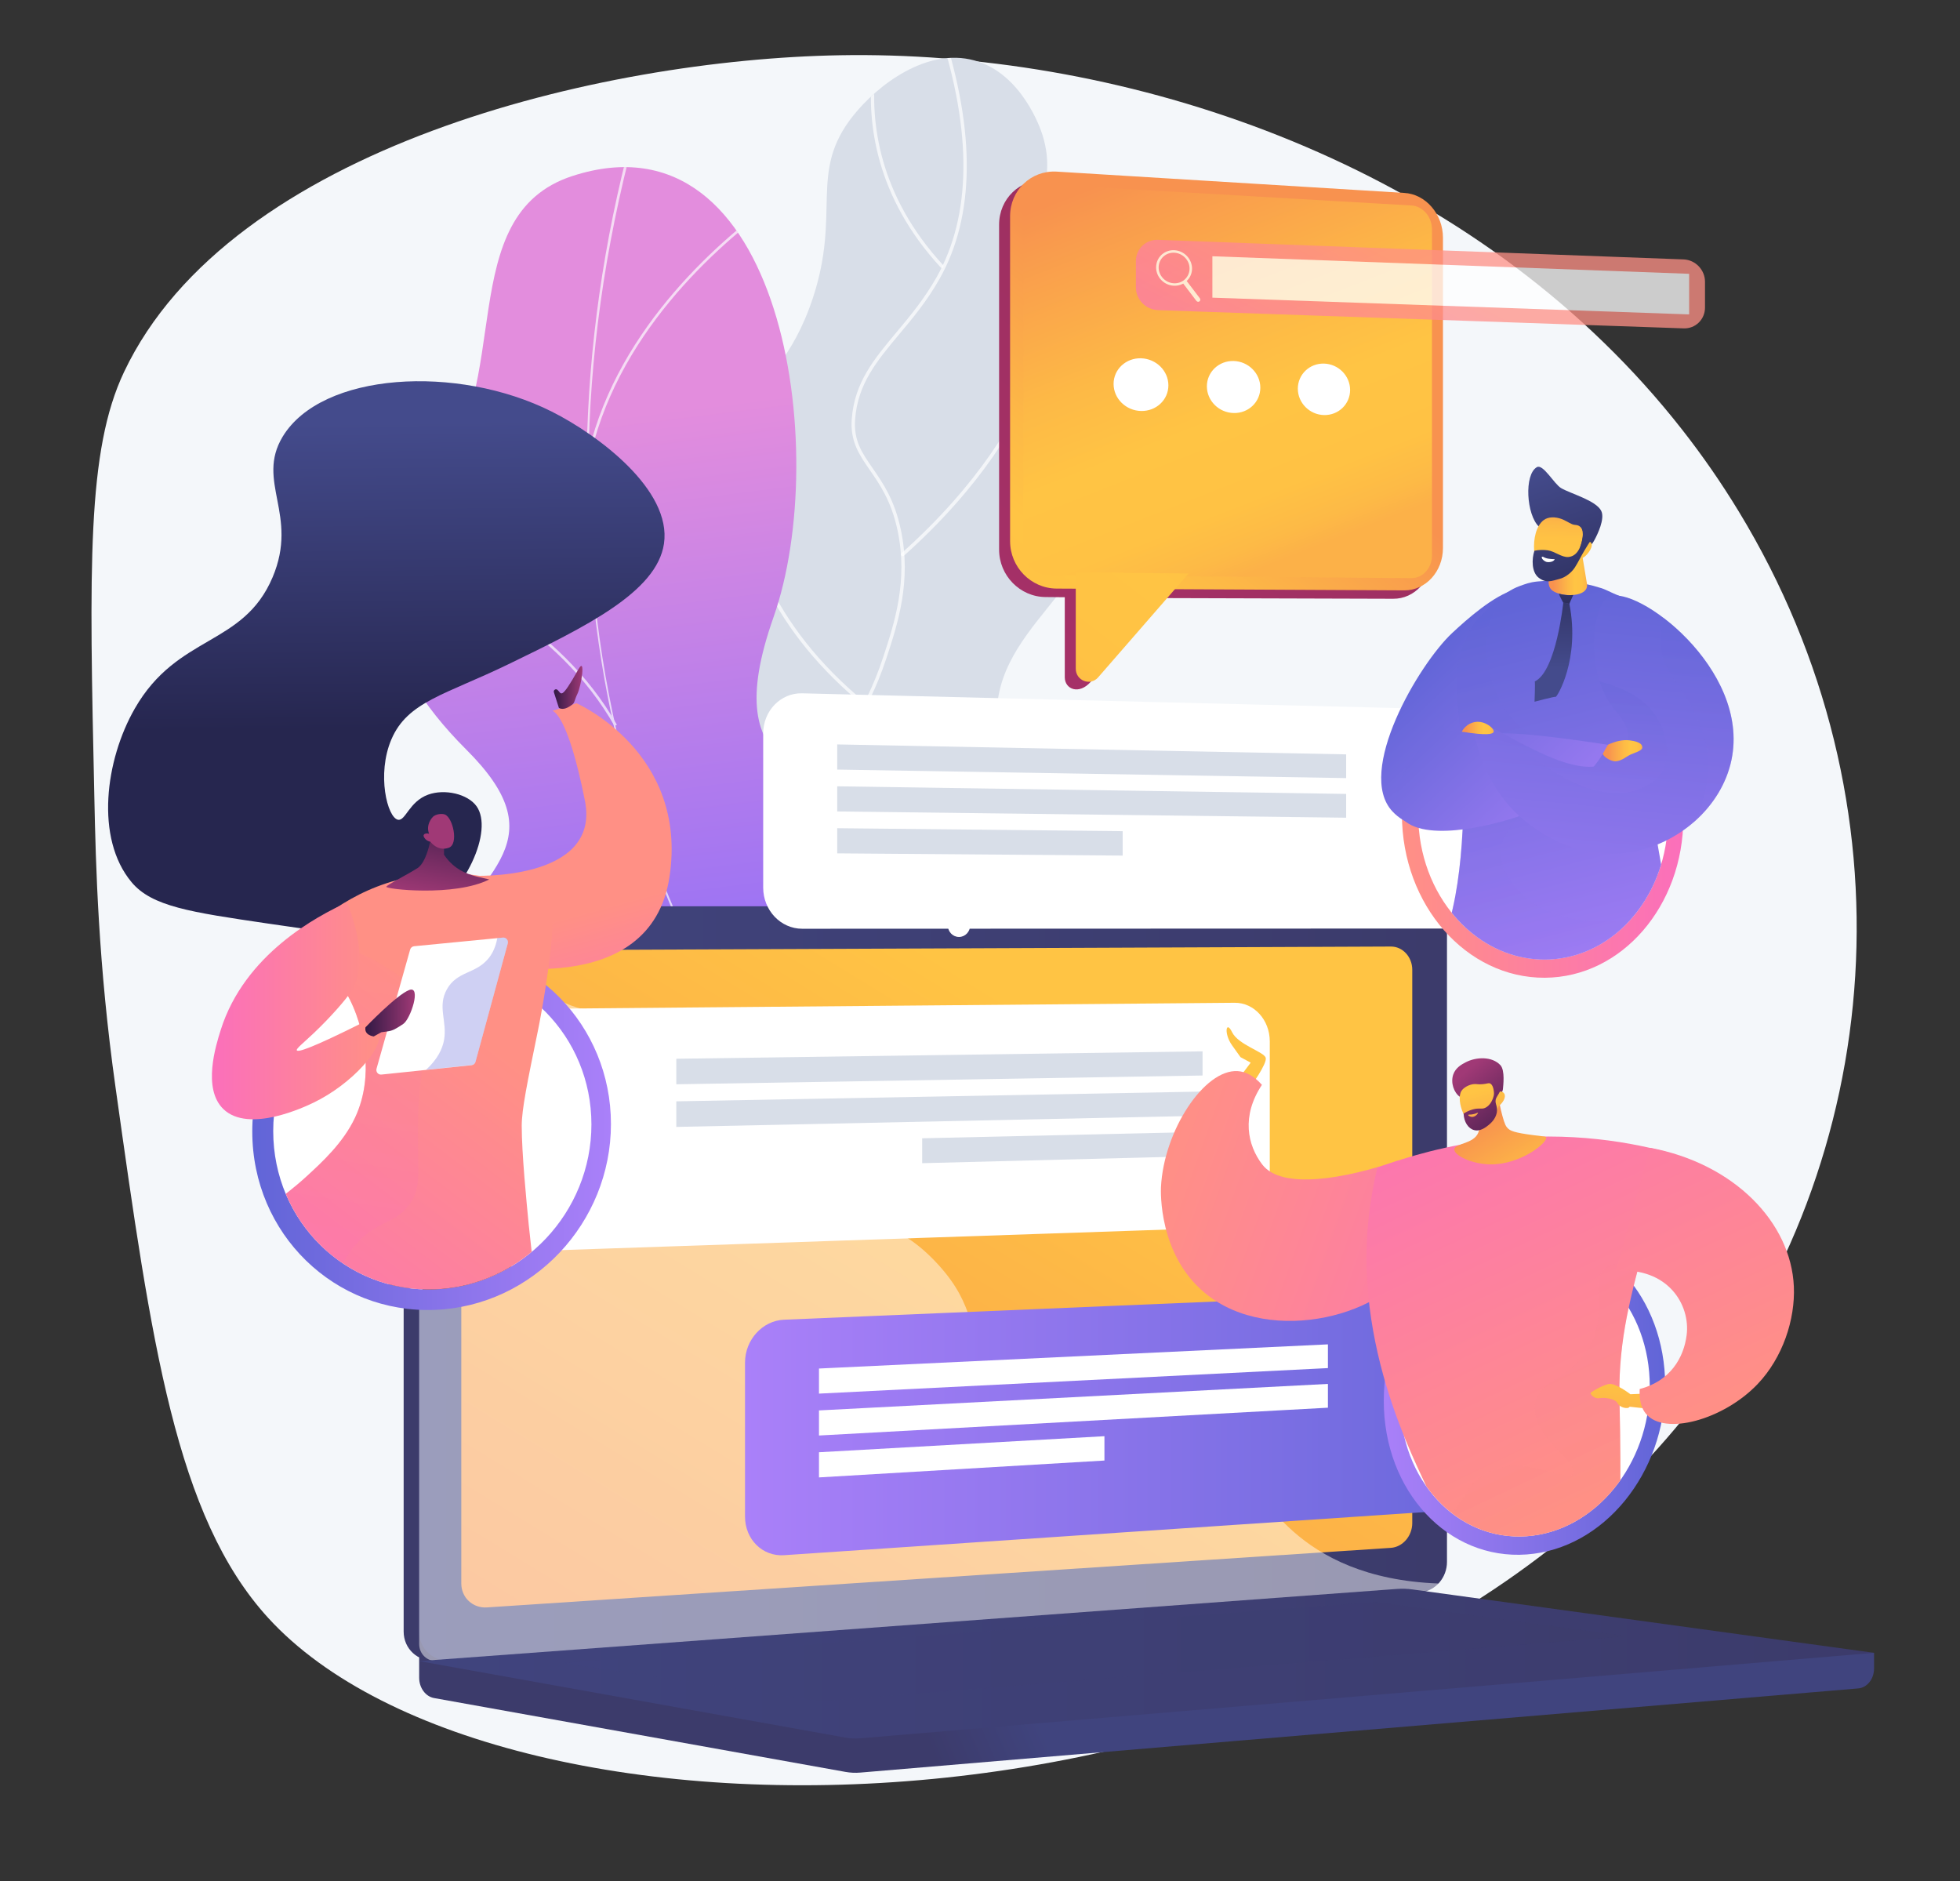 <?xml version="1.0" encoding="utf-8"?>
<!-- Generator: Adobe Illustrator 24.0.1, SVG Export Plug-In . SVG Version: 6.00 Build 0)  -->
<svg version="1.1" xmlns="http://www.w3.org/2000/svg" xmlns:xlink="http://www.w3.org/1999/xlink" x="0px" y="0px"
	 viewBox="0 0 3172.2 3044.4" style="enable-background:new 0 0 3172.2 3044.4;" xml:space="preserve">
<rect x="0" y="0" width="3172.2" height="3044.4" fill="#333333" stroke="none"/>
<style type="text/css">
	.st0{fill:#F4F7FA;}
	.st1{clip-path:url(#SVGID_2_);}
	.st2{opacity:0.7;}
	.st3{fill:#FFFFFF;}
	.st4{opacity:0.7;clip-path:url(#SVGID_5_);}
	.st5{fill:#FCFDFE;}
	.st6{fill:url(#SVGID_6_);}
	.st7{fill:url(#SVGID_7_);}
	.st8{fill:url(#SVGID_8_);}
	.st9{fill:url(#SVGID_9_);}
	.st10{opacity:0.48;fill:#FFFFFF;}
	.st11{fill:url(#SVGID_10_);}
	.st12{opacity:0.3;fill:url(#SVGID_11_);}
	.st13{fill:#D8DEE8;}
	.st14{fill:url(#SVGID_12_);}
	.st15{fill:url(#SVGID_13_);}
	.st16{fill:url(#SVGID_14_);}
	.st17{fill:url(#SVGID_15_);}
	.st18{clip-path:url(#SVGID_17_);}
	.st19{fill:url(#SVGID_18_);}
	.st20{fill:url(#SVGID_19_);}
	.st21{fill:url(#SVGID_20_);}
	.st22{fill:url(#SVGID_21_);}
	.st23{fill:url(#SVGID_22_);}
	.st24{fill:url(#SVGID_23_);}
	.st25{fill:url(#SVGID_24_);}
	.st26{fill:url(#SVGID_25_);}
	.st27{opacity:0.3;fill:url(#SVGID_26_);}
	.st28{fill:url(#SVGID_27_);}
	.st29{opacity:0.3;}
	.st30{fill:url(#SVGID_28_);}
	.st31{fill:url(#SVGID_29_);}
	.st32{fill:url(#SVGID_30_);}
	.st33{fill:url(#SVGID_31_);}
	.st34{fill:url(#SVGID_32_);}
	.st35{opacity:0.3;fill:url(#SVGID_33_);}
	.st36{fill:url(#SVGID_34_);}
	.st37{clip-path:url(#SVGID_36_);}
	.st38{fill:url(#SVGID_37_);}
	.st39{fill:url(#SVGID_38_);}
	.st40{fill:url(#SVGID_39_);}
	.st41{fill:url(#SVGID_40_);}
	.st42{fill:url(#SVGID_41_);}
	.st43{fill:url(#SVGID_42_);}
	.st44{fill:url(#SVGID_43_);}
	.st45{fill:url(#SVGID_44_);}
	.st46{opacity:0.3;fill:url(#SVGID_45_);}
	.st47{fill:url(#SVGID_46_);}
	.st48{fill:url(#SVGID_47_);}
	.st49{clip-path:url(#SVGID_49_);}
	.st50{fill:url(#SVGID_50_);}
	.st51{fill:url(#SVGID_51_);}
	.st52{fill:url(#SVGID_52_);}
	.st53{fill:url(#SVGID_53_);}
	.st54{fill:url(#SVGID_54_);}
	.st55{fill:url(#SVGID_55_);}
	.st56{opacity:0.3;fill:url(#SVGID_56_);}
	.st57{fill:url(#SVGID_57_);}
	.st58{fill:url(#SVGID_58_);}
	.st59{opacity:0.3;fill:url(#SVGID_59_);}
	.st60{opacity:0.3;fill:url(#SVGID_60_);}
	.st61{fill:url(#SVGID_61_);}
	.st62{fill:url(#SVGID_62_);}
	.st63{fill:url(#SVGID_63_);}
	.st64{fill:url(#SVGID_64_);}
	.st65{fill:url(#SVGID_65_);}
	.st66{fill:url(#SVGID_66_);}
	.st67{fill:url(#SVGID_67_);}
	.st68{fill:url(#SVGID_68_);}
	.st69{opacity:0.75;}
	.st70{fill:url(#SVGID_69_);}
</style>
<g id="Background">
</g>
<g id="Illustration">
	<g>
		<path class="st0" d="M2738.7,2277.8C2161,3016.6,808.3,3028.4,433.9,2618.1C284.4,2454.3,245,2173,187,1759.8
			C159,1561,155,1400.6,152.7,1290.6c-8.2-374.2-12.2-561.3,48-688.5C373.2,237.8,972.5,96,1359.9,89.4c27-0.5,54.3-0.3,81.8,0.5
			c453.6,13.5,965.5,202.3,1281.1,605.8c32.6,41.6,63.1,85.6,91.2,131.8C3102.3,1301.4,3053.8,1874.7,2738.7,2277.8z"/>
		<g>
			<g>
				<defs>
					<path id="SVGID_1_" d="M1633.1,1691.2c79.1-55.9,93.2-202.2,73.9-300.4c-22.6-114.6-81.8-117.7-92.5-208.2
						c-19.8-168.5,177.3-227.1,170.8-398.7c-5.3-140.2-139.1-154.3-137.9-309.9c0.8-112.3,70.9-158.9,39.4-256.9
						c-2.7-8.4-33-98.3-109.8-119.3c-77.5-21.2-157,40.2-196.3,89.6c-72.7,91.4-18.9,155.6-65.3,295.5
						c-63.2,190.5-200.3,184.3-217.8,334.2c-14.5,123.8,75.7,156.6,56.9,293.5c-17.4,127.2-101.5,145.1-105,231.7
						C1041.4,1541.9,1471.8,1805.1,1633.1,1691.2z"/>
				</defs>
				<use xlink:href="#SVGID_1_"  style="overflow:visible;fill:#D8DEE8;"/>
				<clipPath id="SVGID_2_">
					<use xlink:href="#SVGID_1_"  style="overflow:visible;"/>
				</clipPath>
				<g class="st1">
					<g class="st2">
						<path class="st3" d="M1519.1,1784.9c-0.5,0-0.9-0.1-1.4-0.4c-74.2-43.6-136.1-100.8-183.9-170.1
							c-45.3-65.7-92.2-133.6-88.4-218.6c2.9-64.6,33-99.2,71-142.9c36.3-41.7,81.5-93.6,113.1-189.6c18-54.8,40.5-123.1,23.2-204.8
							c-10-47.4-28.6-74.3-45-97.9c-17.1-24.8-32-46.2-29.1-83c4.5-58.9,36-96.4,72.4-140c22.1-26.4,44.9-53.7,64.9-89.1
							c56.3-99.6,57.8-233.8,4.4-398.7c-0.5-1.4,0.3-3,1.8-3.4c1.4-0.5,3,0.3,3.4,1.8c53.8,166.4,52.2,302-4.9,403.1
							c-20.3,35.9-43.2,63.4-65.5,89.9c-35.8,42.8-66.7,79.8-71.1,136.9c-2.7,34.8,10.9,54.5,28.2,79.4
							c16.7,24.1,35.6,51.4,45.8,99.9c17.6,83.1-5.1,152.2-23.3,207.6c-32,97.1-77.5,149.5-114.2,191.5
							c-37.4,42.9-66.9,76.8-69.7,139.6c-3.7,83.1,42.6,150.3,87.4,215.2c47.3,68.6,108.6,125.3,182.2,168.5c1.3,0.8,1.7,2.4,1,3.7
							C1520.9,1784.4,1520,1784.9,1519.1,1784.9z"/>
					</g>
					<g class="st2">
						<path class="st3" d="M1460.9,900c-0.7,0-1.5-0.3-2-0.9c-1-1.1-0.9-2.8,0.2-3.8c125.8-112.4,184.9-216.7,212.4-284.4
							c29.7-73.3,29.7-120.7,29.7-121.1c0-1.5,1.2-2.7,2.7-2.7c0,0,0,0,0,0c1.5,0,2.7,1.2,2.7,2.7c0,2,0.1,48.7-29.9,122.9
							c-27.6,68.3-87.2,173.5-213.9,286.8C1462.2,899.8,1461.6,900,1460.9,900z"/>
					</g>
					<g class="st2">
						<path class="st3" d="M1400.4,1143.1c-0.6,0-1.2-0.2-1.7-0.6c-70.2-57.4-123.6-122.5-158.7-193.4
							c-28.1-56.8-44.6-117.5-49-180.4c-7.5-107.1,23.1-184.5,23.4-185.3c0.6-1.4,2.1-2.1,3.5-1.5c1.4,0.6,2.1,2.1,1.5,3.5
							c-0.3,0.8-30.5,77.2-23,183.1c6.9,97.7,48.2,241.1,205.7,369.8c1.2,1,1.3,2.7,0.4,3.8
							C1402,1142.8,1401.2,1143.1,1400.4,1143.1z"/>
					</g>
					<g class="st2">
						<path class="st3" d="M1285.5,1544.7c-1.2,0-2.3-0.8-2.6-2c-0.4-1.4,0.4-3,1.8-3.4c185.5-54.4,282.2-153.3,330.7-226.7
							c52.5-79.4,61.2-146.6,61.3-147.3c0.2-1.5,1.6-2.5,3-2.4c1.5,0.2,2.5,1.5,2.4,3c-0.1,0.7-9,69.2-62.2,149.6
							c-49,74.1-146.7,174-333.7,228.9C1286,1544.6,1285.7,1544.7,1285.5,1544.7z"/>
					</g>
					<g class="st2">
						<path class="st3" d="M1524.5,433.7c-0.7,0-1.5-0.3-2-0.9c-106.1-115.1-119-235.1-111.2-315.6c8.5-87.1,42.6-148,42.9-148.6
							c0.7-1.3,2.4-1.8,3.7-1c1.3,0.7,1.8,2.4,1,3.7c-0.3,0.6-33.9,60.6-42.3,146.6c-7.7,79.3,5.1,197.6,109.8,311.1
							c1,1.1,0.9,2.8-0.2,3.8C1525.8,433.4,1525.1,433.7,1524.5,433.7z"/>
					</g>
				</g>
			</g>
		</g>
		<g>
			<g>
				<g>
					<defs>
						<path id="SVGID_3_" d="M1325.4,2193.2c20.1,2.8,66.3-8.7,77.1-16.6c71.9-53,213.1-143.5,232.8-235.9
							c3.4-15.8-62-49.3-67.8-66.3c-36.5-31.5-51.1-40.2-71.1-87.2c-59-138.8,206.3-295.6-12.9-437
							c-160.6-103.6-325.7-84-231.5-351.6c94.2-267.6,15.2-824.5-325.5-713.8C731,348.3,834.8,626.6,702.4,774.3
							c-125.7,140.3-93.8,293.2,52,438.5c145.8,145.3,32.8,194.8-60.1,335.5c-111.6,169,164.9,280.7,297,321.4
							C1097.7,1902.5,1346.3,2057.7,1325.4,2193.2z"/>
					</defs>
					<linearGradient id="SVGID_4_" gradientUnits="userSpaceOnUse" x1="1011.491" y1="667.673" x2="1127.412" y2="1590.579">
						<stop  offset="3.597120e-03" style="stop-color:#E38DDD"/>
						<stop  offset="1" style="stop-color:#9571F6"/>
					</linearGradient>
					<use xlink:href="#SVGID_3_"  style="overflow:visible;fill:url(#SVGID_4_);"/>
					<clipPath id="SVGID_5_">
						<use xlink:href="#SVGID_3_"  style="overflow:visible;"/>
					</clipPath>
					<g class="st4">
						<g>
							<path class="st5" d="M1514.3,2065.7l2.9-3.2c-498.3-439.6-681.8-1127.3-490.9-1839.4l-4.2-1.1
								c-90.5,337.5-96.7,682.7-18,998.2C1086.8,1551.9,1263.2,1844.3,1514.3,2065.7z"/>
							<path class="st5" d="M640,1613.2c181.6-8.6,460.4,66.7,621.6,168.1l2.3-3.7c-161.8-101.7-441.8-177.4-624.1-168.7L640,1613.2
								z"/>
							<path class="st5" d="M1417.5,1978.3l3.6-2.3c-53.2-83.5-62.1-190.6-26.5-318.5c26.1-93.7,75-196.2,145.5-304.6l-3.6-2.4
								c-70.7,108.7-119.8,211.6-146,305.8C1354.5,1785.5,1363.6,1893.8,1417.5,1978.3z"/>
							<path class="st5" d="M994.6,1175l3.8-2.1c-92.1-162.5-269-248-401.1-291.1l-1.3,4.1C727.4,928.7,903.2,1013.7,994.6,1175z"/>
							<path class="st5" d="M948.6,749.8l4.2,0.8c41.2-206.4,206.8-352.5,301.9-421.3l-2.5-3.5C1156.7,395,990.1,542,948.6,749.8z"
								/>
						</g>
					</g>
				</g>
			</g>
		</g>
		<g>
			<g>
				<linearGradient id="SVGID_6_" gradientUnits="userSpaceOnUse" x1="1672.94" y1="2765.293" x2="1507.533" y2="2834.764">
					<stop  offset="0" style="stop-color:#40447E"/>
					<stop  offset="0.996" style="stop-color:#3C3B6B"/>
				</linearGradient>
				<path class="st6" d="M3033,2674.8l-2354.6-20.5v60.7c0,16.5,10.3,30.5,24.2,33l665.8,119.5c7.9,1.4,15.9,1.8,23.9,1.1
					l1615.2-136.2c14.4-1.2,25.6-15.3,25.6-32.2V2674.8z"/>
				<g>
					<linearGradient id="SVGID_7_" gradientUnits="userSpaceOnUse" x1="1452.071" y1="2036.286" x2="1272.561" y2="2111.681">
						<stop  offset="0" style="stop-color:#40447E"/>
						<stop  offset="0.996" style="stop-color:#3C3B6B"/>
					</linearGradient>
					<path class="st7" d="M2275,2576.4l-1570.7,111c-28.1,2-51-19.1-51-47.1V1517.4c0-28,22.9-50.7,51-50.7H2275
						c23.2,0,41.9,20.5,41.9,45.9v1015.1C2316.9,2552.9,2298.2,2574.8,2275,2576.4z"/>
					<linearGradient id="SVGID_8_" gradientUnits="userSpaceOnUse" x1="678.354" y1="2077.098" x2="2341.921" y2="2077.098">
						<stop  offset="0" style="stop-color:#40447E"/>
						<stop  offset="0.996" style="stop-color:#3C3B6B"/>
					</linearGradient>
					<path class="st8" d="M2300,2576.4l-1570.7,111c-28.1,2-51-19.1-51-47.1V1517.4c0-28,22.9-50.7,51-50.7H2300
						c23.2,0,41.9,20.5,41.9,45.9v1015.1C2341.9,2552.9,2323.2,2574.8,2300,2576.4z"/>
					<linearGradient id="SVGID_9_" gradientUnits="userSpaceOnUse" x1="1729.269" y1="1673.886" x2="454.305" y2="3758.176">
						<stop  offset="0" style="stop-color:#FFC444"/>
						<stop  offset="0.996" style="stop-color:#F36F56"/>
					</linearGradient>
					<path class="st9" d="M2251.1,2504.9l-1463,96.4c-22.9,1.5-41.5-15.8-41.5-38.7v-983.1c0-22.9,18.6-41.5,41.5-41.6l1463-6.1
						c19.1-0.1,34.6,16.8,34.6,37.6v895.4C2285.7,2485.7,2270.2,2503.6,2251.1,2504.9z"/>
					<path class="st3" d="M1570.2,1497.4c0,10.4-8.1,18.9-18.1,18.9c-10,0-18.1-8.4-18.1-18.9c0-10.5,8.1-18.9,18.1-18.9
						C1562.1,1478.5,1570.2,1486.9,1570.2,1497.4z"/>
					<path class="st10" d="M1921.6,2268.5c-121.1-65.2-216.3,17.4-308.2-64.1c-55.7-49.4-28.4-86.2-96.9-160
						c-75.9-81.7-125.3-54.3-201.6-127.8c-96.5-93-48.2-165.4-131.3-232.2c-100.8-81-209.5-6-305.5-83.7
						c-41.4-33.5-64.1-82.2-76-134h-93.9c-16.5,0-29.8,13.3-29.8,29.8v1164c0,16.5,13.4,28.8,29.8,27.7L2309,2574.4
						c7.9-0.6,14.8-5.1,19.3-11.8c-117.2-4.3-189.2-43.6-235.2-84.2C2003.1,2399,2018.7,2320.7,1921.6,2268.5z"/>
				</g>
				<linearGradient id="SVGID_10_" gradientUnits="userSpaceOnUse" x1="678.354" y1="2692.279" x2="3032.982" y2="2692.279">
					<stop  offset="0" style="stop-color:#40447E"/>
					<stop  offset="0.996" style="stop-color:#3C3B6B"/>
				</linearGradient>
				<path class="st11" d="M2260.8,2571.4L678.4,2688.2l690,123.8c7.9,1.4,15.9,1.8,23.9,1.1L3033,2674.8l-747-102.6
					C2277.7,2571,2269.2,2570.8,2260.8,2571.4z"/>
				<linearGradient id="SVGID_11_" gradientUnits="userSpaceOnUse" x1="909.265" y1="2672.986" x2="2634.486" y2="2672.986">
					<stop  offset="0" style="stop-color:#40447E"/>
					<stop  offset="0.996" style="stop-color:#3C3B6B"/>
				</linearGradient>
				<polygon class="st12" points="909.3,2691.2 2226.7,2592.4 2634.5,2648 1328.4,2753.5 				"/>
			</g>
		</g>
		<g>
			<g>
				<path class="st3" d="M2528.5,1152.5L1298.3,1122c-34.8-0.9-63.1,28.3-63.1,65v249.4c0,36.8,28.3,66.6,63.1,66.6l1230.1-0.4
					c29.2,0,52.8-27.2,52.8-60.7v-227.3C2581.3,1181,2557.7,1153.3,2528.5,1152.5z"/>
				<polygon class="st13" points="2178.7,1259.2 1355,1245.4 1355,1204.7 2178.7,1220.8 				"/>
				<polygon class="st13" points="2178.7,1323.3 1355,1313.2 1355,1272.5 2178.7,1284.8 				"/>
				<polygon class="st13" points="1817,1384.6 1355,1381 1355,1340.3 1817,1345.1 				"/>
				<linearGradient id="SVGID_12_" gradientUnits="userSpaceOnUse" x1="2269.023" y1="1320.998" x2="2724.444" y2="1320.998">
					<stop  offset="0" style="stop-color:#FF9085"/>
					<stop  offset="1" style="stop-color:#FB6FBB"/>
				</linearGradient>
				<path class="st14" d="M2724.4,1323.9c0,141.9-99.4,257.6-224,258.4c-126.9,0.8-231.4-117.5-231.4-264.2s104.6-262.3,231.4-258.3
					C2625.1,1063.7,2724.4,1181.9,2724.4,1323.9z"/>
				<path class="st3" d="M2699.5,1323.6c0,126.2-88.4,228.8-199.1,229.2c-112.5,0.4-205-104.5-205-234.4
					c0-129.9,92.5-232.5,205-229.2C2611.1,1092.5,2699.5,1197.4,2699.5,1323.6z"/>
			</g>
			<g>
				<linearGradient id="SVGID_13_" gradientUnits="userSpaceOnUse" x1="1205.789" y1="2300.387" x2="2551.805" y2="2300.387">
					<stop  offset="0" style="stop-color:#AA80F9"/>
					<stop  offset="0.996" style="stop-color:#6165D7"/>
				</linearGradient>
				<path class="st15" d="M2499,2083.9l-1230.1,51.8c-34.8,1.5-63.1,32.5-63.1,69.3v249.4c0,36.8,28.3,64.7,63.1,62.4L2499,2434
					c29.2-2,52.8-30.7,52.8-64.3v-227.3C2551.8,2108.9,2528.2,2082.7,2499,2083.9z"/>
				<polygon class="st3" points="2149.2,2214 1325.5,2255.3 1325.5,2214.7 2149.2,2175.6 				"/>
				<polygon class="st3" points="2149.2,2278.1 1325.5,2323.1 1325.5,2282.5 2149.2,2239.6 				"/>
				<polygon class="st3" points="1787.5,2363.6 1325.5,2390.9 1325.5,2350.2 1787.5,2324.2 				"/>
				<linearGradient id="SVGID_14_" gradientUnits="userSpaceOnUse" x1="2239.536" y1="2254.52" x2="2694.957" y2="2254.52">
					<stop  offset="0" style="stop-color:#AA80F9"/>
					<stop  offset="0.996" style="stop-color:#6165D7"/>
				</linearGradient>
				<path class="st16" d="M2695,2242.2c0,141.9-99.4,264.3-224,273.4c-126.9,9.3-231.4-102-231.4-248.7
					c0-146.7,104.6-269.3,231.4-273.8C2595.6,1988.7,2695,2100.2,2695,2242.2z"/>
				<path class="st3" d="M2670.1,2243.5c0,126.2-88.4,234.7-199.1,242.6c-112.5,8-205-90.8-205-220.6c0-129.9,92.5-238.6,205-242.9
					C2581.6,2018.4,2670.1,2117.3,2670.1,2243.5z"/>
			</g>
			<g>
				<path class="st3" d="M668,1634.3l1330.2-11.5c31.5-0.3,56.9,27.7,56.9,62.5v235.9c0,34.8-25.4,63.9-56.9,64.9L668,2031.2
					c-37.7,1.3-68.4-28.8-68.4-67.1v-259.8C599.5,1665.9,630.2,1634.6,668,1634.3z"/>
				<polygon class="st13" points="1094.6,1754.7 1946.3,1740.5 1946.3,1701.4 1094.6,1713.4 				"/>
				<polygon class="st13" points="1094.6,1823.7 1946.3,1805.6 1946.3,1766.5 1094.6,1782.3 				"/>
				<polygon class="st13" points="1492.5,1882.4 1946.3,1870.8 1946.3,1831.7 1492.5,1842.1 				"/>
				
					<linearGradient id="SVGID_15_" gradientUnits="userSpaceOnUse" x1="-1685.815" y1="1825.094" x2="-1105.409" y2="1825.094" gradientTransform="matrix(-1 0 0 1 -697.133 0)">
					<stop  offset="0" style="stop-color:#AA80F9"/>
					<stop  offset="0.996" style="stop-color:#6165D7"/>
				</linearGradient>
				<path class="st17" d="M408.3,1831.1c0,165.9,133.7,295.1,295.6,288.7c158.6-6.3,284.9-140.9,284.9-300.8s-126.2-289.3-284.9-289
					C542,1530.4,408.3,1665.2,408.3,1831.1z"/>
				<path class="st3" d="M442.2,1830.4c0,146.9,118.2,261.6,261.7,256.2c140.9-5.3,253.3-124.7,253.3-266.9s-112.4-257-253.3-256.4
					C560.4,1563.9,442.2,1683.5,442.2,1830.4z"/>
			</g>
			<g>
				<defs>
					<path id="SVGID_16_" d="M1113.3,1082.4l-33.9-604.5L148,703.3v929.6l300.4,254.8c26.2,118.4,131.4,203.6,255.4,198.9
						c122.1-4.6,222.7-94.9,247.4-211.2l178.6-4.3L1113.3,1082.4z"/>
				</defs>
				<clipPath id="SVGID_17_">
					<use xlink:href="#SVGID_16_"  style="overflow:visible;"/>
				</clipPath>
				<g class="st18">
					<linearGradient id="SVGID_18_" gradientUnits="userSpaceOnUse" x1="620.778" y1="683.547" x2="626.192" y2="1181.612">
						<stop  offset="0" style="stop-color:#444B8C"/>
						<stop  offset="0.996" style="stop-color:#26264F"/>
					</linearGradient>
					<path class="st19" d="M682,1489.1c-54,33.3-119.8,24.4-249,5.4c-124.8-18.4-187.3-27.5-220.1-66.9c-59.3-71-42.5-197.8,5.3-281
						c69.3-120.8,175.4-100,223-212.4c42.7-101.1-27.5-154.7,16.2-227.4c62.9-104.4,282.5-117.7,435.8-40.6
						c73.9,37.1,194.4,126.4,181.4,213.8c-11.7,78.4-127.7,134.7-251.7,194.9c-102.5,49.7-163.4,60.4-189.5,121.8
						c-24,56.3-6.5,126.7,10.8,129.9c12.1,2.3,18-29.4,48.7-40.6c26.6-9.7,64.1-1.4,78.5,18.9C798.7,1343.8,754.9,1444.2,682,1489.1
						z"/>
					
						<linearGradient id="SVGID_19_" gradientUnits="userSpaceOnUse" x1="-1056.816" y1="1476.983" x2="-1132.052" y2="1749.932" gradientTransform="matrix(-1 0 0 1 -115.366 0)">
						<stop  offset="0" style="stop-color:#FF9085"/>
						<stop  offset="1" style="stop-color:#FB6FBB"/>
					</linearGradient>
					<path class="st20" d="M933.1,1138.1c0,0,180.9,78.9,150.5,280.8c-30.5,202.7-303.4,140.1-303.4,140.1L764,1417.2
						c0,0,208.7,10,182.7-121.3c-28.4-143.4-52.7-145.5-52.7-145.5L933.1,1138.1z"/>
					
						<linearGradient id="SVGID_20_" gradientUnits="userSpaceOnUse" x1="-848.914" y1="2674.248" x2="-831.508" y2="2987.56" gradientTransform="matrix(-1 0 0 1 -115.366 0)">
						<stop  offset="0" style="stop-color:#444B8C"/>
						<stop  offset="0.996" style="stop-color:#26264F"/>
					</linearGradient>
					<path class="st21" d="M687.5,2785.5c0,0-2.3,19.1-0.8,25.3c1.6,6.2,55.6,6.3,73.8,2.5c18.2-3.7-10.9-20.3-22.5-22.9
						C726.4,2787.9,687.5,2785.5,687.5,2785.5z"/>
					
						<linearGradient id="SVGID_21_" gradientUnits="userSpaceOnUse" x1="-814.315" y1="2832.308" x2="-824.532" y2="2364.893" gradientTransform="matrix(-1 0 0 1 -115.366 0)">
						<stop  offset="0" style="stop-color:#FFC444"/>
						<stop  offset="0.996" style="stop-color:#F36F56"/>
					</linearGradient>
					<path class="st22" d="M714.7,2751.8l-5.7,38.4c0,0-14.5,7.8-21.5,1.8l-0.8-39.7L714.7,2751.8z"/>
					
						<linearGradient id="SVGID_22_" gradientUnits="userSpaceOnUse" x1="-505.415" y1="2662.198" x2="-485.329" y2="3023.746" gradientTransform="matrix(-1 0 0 1 -115.366 0)">
						<stop  offset="0" style="stop-color:#444B8C"/>
						<stop  offset="0.996" style="stop-color:#26264F"/>
					</linearGradient>
					<path class="st23" d="M404.3,2774.8c0,0,11.9,7.9,8.7,18.7c-3.2,10.8-31,55.5-50.9,69.2c-19.9,13.7-13.7-11.9-7.9-28
						c5.8-16.1,20.6-51.7,26.4-57.9C386.4,2770.5,404.3,2774.8,404.3,2774.8z"/>
					
						<linearGradient id="SVGID_23_" gradientUnits="userSpaceOnUse" x1="-510.48" y1="2853.808" x2="-521.263" y2="2360.505" gradientTransform="matrix(-1 0 0 1 -115.366 0)">
						<stop  offset="0" style="stop-color:#FFC444"/>
						<stop  offset="0.996" style="stop-color:#F36F56"/>
					</linearGradient>
					<path class="st24" d="M425.7,2730.7c-5.7,16.4-11.3,30-15.6,40.1c-9.6,22.2-14.8,30.7-20.8,38.2c-5.2,6.5-17.5,20.5-20.8,18.6
						c-3.4-1.9,5.6-18.5,23-66.2c2.5-6.9,10.4-28.9,10.4-28.9l0,0L425.7,2730.7z"/>
					
						<linearGradient id="SVGID_24_" gradientUnits="userSpaceOnUse" x1="-959.754" y1="2530.184" x2="-768.721" y2="2273.797" gradientTransform="matrix(-1 0 0 1 -115.366 0)">
						<stop  offset="0" style="stop-color:#444B8C"/>
						<stop  offset="0.996" style="stop-color:#26264F"/>
					</linearGradient>
					<path class="st25" d="M827,2048.3c3.9,39,7.6,99.7,2,173.7c-7.3,96.5-26.1,158.5-49.7,262.7c-14.5,63.8-34.1,157.9-51.8,275.3
						c-4.1,2.7-16.3,10-31.9,8.9c-8.8-0.6-15.4-3.6-19.2-5.9c-47.1-142.1-33.1-233.5-10.4-291.2c9.7-24.5,21.4-44.1,27.6-81.3
						c8.3-49.1-2-75.7-16.5-187.8c-10.4-80-8.6-92.5-1.7-104.8C702.9,2048.9,786.8,2046.9,827,2048.3z"/>
					
						<linearGradient id="SVGID_25_" gradientUnits="userSpaceOnUse" x1="-824.393" y1="2581.63" x2="-364.006" y2="2152.28" gradientTransform="matrix(-1 0 0 1 -115.366 0)">
						<stop  offset="0" style="stop-color:#444B8C"/>
						<stop  offset="0.996" style="stop-color:#26264F"/>
					</linearGradient>
					<path class="st26" d="M666.9,2070.9c-28.8,152-57.2,232.8-78.8,278.9c-5.3,11.4-23.1,48.2-40,100.6
						c-15,46.5-21.2,80.4-24.4,95.4c-10.1,47.3-35.1,117.3-102.9,212.1c-0.8,0.6-12.5,8-23.6,3.1c-5.6-2.5-8.4-7-9.6-9.1
						c8.9-86.7,19.2-159.7,28-216.1c1.9-11.8,10.1-63.4,22.9-131.7c5-26.7,12.4-65.7,21.1-105.9c10.9-49.9,27.7-117.8,53.4-199.2
						C564.7,2089.5,616,2080.2,666.9,2070.9z"/>
					
						<linearGradient id="SVGID_26_" gradientUnits="userSpaceOnUse" x1="-935.333" y1="2548.383" x2="-744.303" y2="2292.001" gradientTransform="matrix(-1 0 0 1 -115.366 0)">
						<stop  offset="0" style="stop-color:#444B8C"/>
						<stop  offset="0.996" style="stop-color:#26264F"/>
					</linearGradient>
					<path class="st27" d="M665.9,2471.9c9.7-24.5,21.4-44.1,27.6-81.3c8.3-49.1-2-75.7-16.5-187.8c-10.4-80-8.6-92.5-1.7-104.8
						c15-26.7,46.8-39.5,79-45.4c-0.4,1.7-0.9,3.4-1.2,5c-16.9,79.4,47.4,124.6,18.5,212.2c-14.3,43.3-37.2,54.3-42.6,104.1
						c-5,46.7,13.1,55.3,9.3,97.7c-5.8,63.4-49.9,81.6-61.4,130.8c-7.5,32-1.2,77.6,53.3,139.9c-0.9,5.8-1.8,11.6-2.7,17.5
						c-4.1,2.7-16.3,10-31.9,8.9c-8.8-0.6-15.4-3.6-19.2-5.9C629.2,2620.9,643.2,2529.6,665.9,2471.9z"/>
					
						<linearGradient id="SVGID_27_" gradientUnits="userSpaceOnUse" x1="-899.698" y1="1682.528" x2="-465.094" y2="2252.946" gradientTransform="matrix(-1 0 0 1 -115.366 0)">
						<stop  offset="0" style="stop-color:#FF9085"/>
						<stop  offset="1" style="stop-color:#FB6FBB"/>
					</linearGradient>
					<path class="st28" d="M885.6,1463.9c-4.2-6.7-17.5-25.3-74.4-39.2c-28.6-7-81.9-19.2-150.9-4.7
						c-95.8,20.1-156.1,78.4-178.9,103c18.7,12.2,70,49.1,95.3,119.2c7.9,21.8,31,96.1-2.1,166.6c-19.2,40.7-53.2,71.9-79.1,95.6
						c-39,35.7-59.3,41.6-72.5,73.2c-14.4,34.4,0.1,50.5-17.7,74.4c-19.2,25.7-41.8,14.9-74.5,41.4c-33.7,27.3-21.7,48.3-52.4,78.4
						c-44.9,43.9-104.7,32.8-107.5,51.9c-2.4,16.4,40.2,36.6,76.2,43.8c70.9,14.3,132.2-18.2,150.3-28.1
						c50-27.4,41.4-43.2,79.4-63.9c63.2-34.5,106.1-0.9,247.3-3.3c75.5-1.3,113.3-2.5,134-29.3c18.8-24.4,8.9-49.9-2.4-161.3
						c0,0,0,0,0,0c-3.6-37.2-11.3-115.2-11.3-159.8c0-26.3,8.9-69.5,26.6-155.8c1-5.1,10.6-51.6,18.4-113.6
						C896.4,1496.7,895.4,1479.5,885.6,1463.9z"/>
					<g class="st29">
						
							<linearGradient id="SVGID_28_" gradientUnits="userSpaceOnUse" x1="-646.546" y1="1410.252" x2="-533.091" y2="2104.075" gradientTransform="matrix(-1 0 0 1 -115.366 0)">
							<stop  offset="0" style="stop-color:#FF9085"/>
							<stop  offset="1" style="stop-color:#FB6FBB"/>
						</linearGradient>
						<path class="st30" d="M278.4,2171.7c30.7-30.1,18.7-51,52.4-78.4c32.7-26.6,55.3-15.7,74.5-41.4c17.8-23.9,3.4-40,17.7-74.4
							c13.2-31.6,33.5-37.5,72.5-73.2c25.9-23.7,59.9-54.9,79.1-95.6c33.1-70.5,10-144.8,2.1-166.6
							c-25.3-70.1-76.6-107.1-95.3-119.2c1.8-1.9,3.9-4.2,6.2-6.5c122.2,16.7,192.5,87,201.2,107.8c20,48-11.7,66.1-12.5,205.2
							c-0.4,66.5,6.7,92.6-14.6,121c-24.4,32.5-52.6,23.5-88.2,66.4c-27.4,33.1-23,53.3-48.7,67.8c-27.7,15.6-45.4-0.7-76.8,7.1
							c-52.8,13.2-64.1,74.6-99.3,109.4c-26.7,26.5-76.2,46.5-174.9,31.9c-2.3-3.2-3.4-6.3-3-9.4
							C173.7,2204.6,233.5,2215.6,278.4,2171.7z"/>
					</g>
					<linearGradient id="SVGID_29_" gradientUnits="userSpaceOnUse" x1="732.681" y1="1297.268" x2="703.615" y2="1455.805">
						<stop  offset="0" style="stop-color:#311944"/>
						<stop  offset="1" style="stop-color:#A03976"/>
					</linearGradient>
					<path class="st31" d="M699.3,1344.9c0,0-6,49.1-23.9,60.2c-17.9,11.2-47,25.8-50.2,29.8c-3.2,4,110.8,16.8,166.6-11.7l0,0
						c-18.4-4-23.4-5.5-23.4-5.5c-5-1.5-14.3-4.2-23.7-9.7c-6.4-3.7-16.7-11-26.1-24.8l0.2-27.2L699.3,1344.9z"/>
					<linearGradient id="SVGID_30_" gradientUnits="userSpaceOnUse" x1="689.897" y1="1236.793" x2="704.932" y2="1320.812">
						<stop  offset="0" style="stop-color:#311944"/>
						<stop  offset="1" style="stop-color:#A03976"/>
					</linearGradient>
					<path class="st32" d="M696.6,1362.2c0,0,11.6,16.3,29.8,9.7c16.3-5.9,6.6-48.8-6.4-53.8c-4.3-1.7-12.2-1-17.5,2.3
						c-3.7,2.3-13.7,14.8-8,28.9c-4.1-1.3-7.8-0.2-8.7,1.9c-1.2,2.6,2.3,6.2,3.1,7.1C691.8,1361.1,695.1,1361.9,696.6,1362.2z"/>
					<linearGradient id="SVGID_31_" gradientUnits="userSpaceOnUse" x1="896.342" y1="1112.46" x2="942.782" y2="1112.46">
						<stop  offset="0" style="stop-color:#311944"/>
						<stop  offset="1" style="stop-color:#A03976"/>
					</linearGradient>
					<path class="st33" d="M904.6,1145.7l-8.1-25.3c-1.1-3.5,2.8-6.4,5.6-4.1c7,5.7,4.6,19.1,34.2-33.4c11.8-20.9,4.7,26.9-1.9,40.3
						c-4.5,9.1-4.1,14-8.1,16.9C920,1145,911.8,1149.6,904.6,1145.7z"/>
					
						<linearGradient id="SVGID_32_" gradientUnits="userSpaceOnUse" x1="-729.396" y1="1635.868" x2="-458.304" y2="1635.868" gradientTransform="matrix(-1 0 0 1 -115.366 0)">
						<stop  offset="0" style="stop-color:#FF9085"/>
						<stop  offset="1" style="stop-color:#FB6FBB"/>
					</linearGradient>
					<path class="st34" d="M612.4,1668.3c12,25.6-43.3,86.6-105.3,116.3c-12.7,6.1-104.4,50.1-145.6,10.2
						c-34.2-33.1-12.1-103.2-4.2-128.2c38.6-122.3,155.8-184.1,204.4-206.2c36.1,91,14.9,131.7,6.5,144.4
						c-8.8,13.3-33.3,41.4-59.4,66.2c-18.4,17.5-29.9,26.1-28.4,28.8c1.9,3.3,23.5-3.3,106.9-45
						C596.9,1656.2,608.3,1659.6,612.4,1668.3z"/>
					<g>
						<path class="st3" d="M814.1,1517.3l-143.9,14c-3,0.3-5.6,2.5-6.4,5.4l-54.4,192.8c-1.4,5.1,2.6,10,7.8,9.5l146-15.2
							c3-0.3,5.6-2.5,6.4-5.5l52.2-191.5C823.2,1521.7,819.2,1516.8,814.1,1517.3z"/>
						
							<linearGradient id="SVGID_33_" gradientUnits="userSpaceOnUse" x1="-915.81" y1="2019.909" x2="-894.778" y2="1835.295" gradientTransform="matrix(-1 0 0 1 -115.366 0)">
							<stop  offset="0" style="stop-color:#AA80F9"/>
							<stop  offset="0.996" style="stop-color:#6165D7"/>
						</linearGradient>
						<path class="st35" d="M718.7,1682.9c5.4-30.3-11.3-53.6,4.7-82.1c16.5-29.2,45.4-24.5,66.1-48.5c6.6-7.6,12.5-18.4,15.4-34.2
							l9.3-0.9c5.1-0.5,9.1,4.4,7.7,9.4l-52.2,191.5c-0.8,3-3.4,5.2-6.4,5.5l-73.8,7.7C708.3,1714,716.1,1697.4,718.7,1682.9z"/>
					</g>
					<linearGradient id="SVGID_34_" gradientUnits="userSpaceOnUse" x1="591.241" y1="1639.375" x2="671.43" y2="1639.375">
						<stop  offset="0" style="stop-color:#311944"/>
						<stop  offset="1" style="stop-color:#A03976"/>
					</linearGradient>
					<path class="st36" d="M591.5,1662.5c0,0,50.3-52.5,70.7-60.3c20.3-7.8,2.3,47.1-9.6,54.9c-12,7.9-16.6,10.9-26,12.1
						c-9.4,1.3-9.4,1.3-9.4,1.3l-12.3,6.8C605,1677.3,589.1,1675.6,591.5,1662.5z"/>
				</g>
			</g>
			<g>
				<defs>
					<path id="SVGID_35_" d="M2947.2,1597H1787.5l106.5,638.5l330.5-20l58.3,141.5c31.6,81.6,104.4,135,188.2,129.1
						c82.8-5.9,153.1-68.1,183.3-151.7l249.2-15.1L2947.2,1597z"/>
				</defs>
				<clipPath id="SVGID_36_">
					<use xlink:href="#SVGID_35_"  style="overflow:visible;"/>
				</clipPath>
				<g class="st37">
					<g>
						<linearGradient id="SVGID_37_" gradientUnits="userSpaceOnUse" x1="1971.259" y1="2115.634" x2="1940.632" y2="2400.289">
							<stop  offset="0" style="stop-color:#FFC444"/>
							<stop  offset="0.996" style="stop-color:#F36F56"/>
						</linearGradient>
						<path class="st38" d="M2023.3,1759.5c0,0,28.1-38.3,25.2-47.8c-2.9-9.5-44.7-21.1-54.4-41.3c-9.8-20.2-13.7,2.2,0,21.3
							c13.6,19.1,13.6,19.1,13.6,19.1l16.5,8.9l-18.5,24.6L2023.3,1759.5z"/>
						
							<linearGradient id="SVGID_38_" gradientUnits="userSpaceOnUse" x1="2840.286" y1="-600.639" x2="3165.1" y2="-1351.156" gradientTransform="matrix(0.682 -0.732 -0.732 -0.682 -505.603 3548.525)">
							<stop  offset="0" style="stop-color:#FF9085"/>
							<stop  offset="1" style="stop-color:#FB6FBB"/>
						</linearGradient>
						<path class="st39" d="M2042.4,1755.6c-13.8-15.4-27.1-21.4-39.2-22.2c-54.1-3.4-119.7,96.4-124.2,187.8
							c-0.3,6.6-4.1,108.8,70.9,171.1c108.2,89.9,301.8,31.9,334.2-50.3c10.6-27,7.7-65.9,7.1-72.7c-3.3-43.5-19.5-75-29.2-90.9
							c-83,28.6-187.1,48-219.1,6.1C2018.9,1853,2008.9,1806.2,2042.4,1755.6z"/>
						
							<linearGradient id="SVGID_39_" gradientUnits="userSpaceOnUse" x1="-7669.967" y1="2620.733" x2="-7342.675" y2="1864.488" gradientTransform="matrix(-0.999 3.530000e-02 3.530000e-02 0.999 -5166.066 63.223)">
							<stop  offset="0" style="stop-color:#FF9085"/>
							<stop  offset="1" style="stop-color:#FB6FBB"/>
						</linearGradient>
						<path class="st40" d="M2709.8,1867.7c-66.1-18.8-167.8-37.9-293-23.3c-73.5,8.6-137,26.6-187.5,45.3
							c-7,28.8-15.2,71.1-17.2,122.4c-8.7,226.7,112.5,409.6,103.5,414c-6.6,3.2-52-105.9-73.2-99.9
							c-24.6,6.9-20.3,168.4,44.1,200.3c18.8,9.4,25.2,7.4,118.6-13.4c62-13.8,88-17.9,119.5-10.4c42.7,10.2,62.8,18.8,79.8,8.5
							c16.3-9.9,17.5-40.6,18-93.9c0.7-82.3-1.1-137.9-1.4-157.9c-1.3-91.6,18.3-163.5,43.4-255.2
							C2680,1946.9,2696.9,1900.4,2709.8,1867.7z"/>
						<g>
							
								<linearGradient id="SVGID_40_" gradientUnits="userSpaceOnUse" x1="-5887.802" y1="5530.494" x2="-5879.287" y2="5303.681" gradientTransform="matrix(-0.878 0.478 0.478 0.878 -5343.413 -113.645)">
								<stop  offset="0" style="stop-color:#FFC444"/>
								<stop  offset="0.996" style="stop-color:#F36F56"/>
							</linearGradient>
							<path class="st41" d="M2422.5,1751.8c1.7,23.3,5.6,41.4,9,53.7c3.8,14.1,6,17.6,8.7,20.3c4.1,4.1,9.9,7.2,42.1,11.3
								c17.4,2.3,19.6,1.9,20.1,3.6c2.5,8.5-41.7,44.4-90.7,43.6c-30.2-0.5-58.8-14.8-57.9-24.4c0.9-9.7,31.2-8.5,38.7-26.7
								c5.2-12.7-3.1-28.6-12.4-41.6C2386.8,1775.1,2415.9,1768.4,2422.5,1751.8z"/>
							<g>
								
									<linearGradient id="SVGID_41_" gradientUnits="userSpaceOnUse" x1="8666.482" y1="3475.087" x2="8608.815" y2="3328.623" gradientTransform="matrix(0.95 -0.314 0.314 0.95 -6842.45 1267.506)">
									<stop  offset="0" style="stop-color:#311944"/>
									<stop  offset="1" style="stop-color:#A03976"/>
								</linearGradient>
								<path class="st42" d="M2362.8,1775c-9.7-6.7-15.3-22.8-10.8-36c3.9-11.4,14-16.6,20-19.8c17.5-9.1,42.9-9.8,56.3,4.5
									c7.9,8.5,4.5,33.8,4.2,38.2c-0.4,5-3.2,7.8-5.2,12.2c-2.8,6.2-7,15.9-13.9,32.2c-2-3.3-4.6-7.2-8.2-11.2
									c-1.4-1.6-6.8-7.6-13.4-11.8C2378.6,1775,2372,1781.4,2362.8,1775z"/>
								
									<linearGradient id="SVGID_42_" gradientUnits="userSpaceOnUse" x1="-7297.664" y1="2878.45" x2="-7300.376" y2="3096.903" gradientTransform="matrix(-0.967 0.255 0.255 0.967 -5395.323 842.13)">
									<stop  offset="0" style="stop-color:#FFC444"/>
									<stop  offset="0.996" style="stop-color:#F36F56"/>
								</linearGradient>
								<path class="st43" d="M2425.5,1790.3c0,0-5.5,24.9-29.7,32.5c-21.8,6.8-40.7-41.8-30.4-57.5c3.4-5.3,12.1-10.2,20.1-10.9
									c4.8-0.4,6.8,0.9,14.6,0.1c7.2-0.7,8.8-2.2,11.3-1.2c3.2,1.2,6.7,5.9,7.1,22c2.7-5.8,7-9.3,11-8.9c0.6,0.1,2.4,0.5,3.7,1.8
									C2438.1,1772.6,2435.5,1781.7,2425.5,1790.3z"/>
								
									<linearGradient id="SVGID_43_" gradientUnits="userSpaceOnUse" x1="8648.827" y1="3484.579" x2="8589.389" y2="3333.616" gradientTransform="matrix(0.95 -0.314 0.314 0.95 -6842.45 1267.506)">
									<stop  offset="0" style="stop-color:#311944"/>
									<stop  offset="1" style="stop-color:#A03976"/>
								</linearGradient>
								<path class="st44" d="M2411.6,1749.9c-0.8,1.2,3.6,4,5.6,9.5c3.9,10.8-2.5,28-13,33.2c-6.2,3.1-9.2-0.2-20.2,2.7
									c-6.8,1.8-12,4.8-15.2,6.9c0.5,13.3,7.4,24.1,16.9,26.6c10.2,2.8,19.6-5,23.6-8.2c2.6-2.2,11.1-9,13.2-20
									c2.2-11.4-4.7-15.2-0.8-23.8c2-4.4,5.4-7.3,7.3-15c0.5-2.1,0.7-3.9,0.8-5C2422.3,1753,2412.7,1748.2,2411.6,1749.9z"/>
								
									<linearGradient id="SVGID_44_" gradientUnits="userSpaceOnUse" x1="8591.594" y1="3395.74" x2="8594.469" y2="3421.369" gradientTransform="matrix(0.95 -0.314 0.314 0.95 -6842.45 1267.506)">
									<stop  offset="0" style="stop-color:#FFC444"/>
									<stop  offset="1" style="stop-color:#F36F56"/>
								</linearGradient>
								<path class="st45" d="M2377.9,1803.7c0,0,5.4,0.7,13.2-2.8c0.4-0.2,0.8-0.2,1,0c0.4,0.7-3.6,6.2-8.7,6.6
									c-3.6,0.3-7.3-2-7.1-3C2376.3,1804.1,2377.1,1803.9,2377.9,1803.7z"/>
							</g>
						</g>
						
							<linearGradient id="SVGID_45_" gradientUnits="userSpaceOnUse" x1="-7611.832" y1="2643.127" x2="-7275.83" y2="1866.759" gradientTransform="matrix(-0.999 3.530000e-02 3.530000e-02 0.999 -5166.066 63.223)">
							<stop  offset="0" style="stop-color:#FF9085"/>
							<stop  offset="1" style="stop-color:#FB6FBB"/>
						</linearGradient>
						<path class="st46" d="M2321.7,2473.7c45.5-25.9,44-68.4,86.4-90.9c60-31.8,128.2,19.3,138.1,2c10.2-18-70.6-61.1-61.5-113.3
							c7.2-41.4,62.8-39.7,90.6-97.9c26.3-55-2.1-100.9,22.1-121.3c8.6-7.3,24.1-11.2,53.9,0c-18.5,70.2-31.5,132-30.4,206.9
							c0.3,20,2.1,75.6,1.4,157.9c-0.5,53.3-1.7,84-18,93.9c-17.1,10.3-37.1,1.6-79.8-8.5c-31.5-7.5-57.6-16-119.6-2.2
							c-93.4,20.7-99.6,35.4-118.5,26.1c-12.3-6.1-18.4-16.8-22.9-38.1C2282.7,2488.3,2302.7,2484.5,2321.7,2473.7z"/>
						<linearGradient id="SVGID_46_" gradientUnits="userSpaceOnUse" x1="2624.513" y1="2229.839" x2="2590.413" y2="2546.768">
							<stop  offset="0" style="stop-color:#FFC444"/>
							<stop  offset="0.996" style="stop-color:#F36F56"/>
						</linearGradient>
						<path class="st47" d="M2660.6,2255.4l-21.8,0.9c0,0-24.5-18.9-35.4-16.5c-10.9,2.4-27,12.2-28.9,14.1
							c-1.9,1.9,6.3,10.6,14.3,8.8c7.9-1.7,25.8,1,29.2,8.2c3.4,7.1,17.3,10.2,19.5,5.6l29.4,3.2L2660.6,2255.4z"/>
						
							<linearGradient id="SVGID_47_" gradientUnits="userSpaceOnUse" x1="-7916.421" y1="2491.797" x2="-7590.321" y2="1738.306" gradientTransform="matrix(-0.999 3.530000e-02 3.530000e-02 0.999 -5166.066 63.223)">
							<stop  offset="0" style="stop-color:#FF9085"/>
							<stop  offset="1" style="stop-color:#FB6FBB"/>
						</linearGradient>
						<path class="st48" d="M2653.8,2247.9c-1,19.2,3.3,31.8,10,39.9c29.7,36.2,125.7,10,180.9-48c40.6-42.7,60.9-104.4,58.6-157.7
							c-4.5-104-96.8-199.2-232.7-224.6c-18.3,66.2-36.7,132.5-55.1,199c84.1-6.1,120.5,55.1,114.3,104
							C2725.2,2197.1,2703.5,2234.9,2653.8,2247.9z"/>
					</g>
				</g>
			</g>
			<g>
				<defs>
					<path id="SVGID_48_" d="M2882.1,757.5l-703.4-23.3l56.9,653.7l69.2,0.5c26.2,95.7,104.4,164.8,195.6,164.5
						c90.1-0.4,165.4-68.4,190.3-161.5l138.5,19.1L2882.1,757.5z"/>
				</defs>
				<clipPath id="SVGID_49_">
					<use xlink:href="#SVGID_48_"  style="overflow:visible;"/>
				</clipPath>
				<g class="st49">
					<g>
						
							<linearGradient id="SVGID_50_" gradientUnits="userSpaceOnUse" x1="6400.685" y1="1043.452" x2="6070.149" y2="736.955" gradientTransform="matrix(0.998 6.710000e-02 -6.710000e-02 0.998 -3712.546 -71.338)">
							<stop  offset="0" style="stop-color:#AA80F9"/>
							<stop  offset="0.996" style="stop-color:#6165D7"/>
						</linearGradient>
						<path class="st50" d="M2452.2,954c-34.5,9.3-78.8,48.8-102.1,70.6c-54,50.5-156.3,224.6-96.5,288.5
							c40.4,43.2,110.9,25.9,141.8-16.5c22.7-31.1,8.9-59.9,4.2-116.7C2394.4,1118.8,2416.2,1012.9,2452.2,954z"/>
						
							<linearGradient id="SVGID_51_" gradientUnits="userSpaceOnUse" x1="6399.864" y1="1313.574" x2="6180.265" y2="643.318" gradientTransform="matrix(0.998 6.710000e-02 -6.710000e-02 0.998 -3712.546 -71.338)">
							<stop  offset="0" style="stop-color:#AA80F9"/>
							<stop  offset="0.996" style="stop-color:#6165D7"/>
						</linearGradient>
						<path class="st51" d="M2423.2,969.7c-23.8,27.7-32.2,25-50.9,63.7c-28.2,58.4-7.4,126.6-4.5,199.6
							c3.2,80,0.1,228.8-40.2,305.8c-0.7,1.3-1,1.6-1,3.6c1.2,81.7,378.6,22.9,378-6.3c-2.9-144.8-95.6-464.3-72.5-569
							c-10.5-0.5-31.2-12.4-39.7-15.1c-36.4-11.6-69.4-14.5-104.1-11c-12.7,1.3-19.2,4-28.5,7.3
							C2444.7,953.7,2434.9,962.1,2423.2,969.7z"/>
						<g>
							
								<linearGradient id="SVGID_52_" gradientUnits="userSpaceOnUse" x1="-5005.463" y1="912.982" x2="-4943.15" y2="912.982" gradientTransform="matrix(-1 0 0 1 -2436.825 0)">
								<stop  offset="0" style="stop-color:#FCB148"/>
								<stop  offset="5.207239e-02" style="stop-color:#FDBA46"/>
								<stop  offset="0.142" style="stop-color:#FFC244"/>
								<stop  offset="0.318" style="stop-color:#FFC444"/>
								<stop  offset="0.485" style="stop-color:#FDB946"/>
								<stop  offset="0.775" style="stop-color:#F99C4D"/>
								<stop  offset="0.866" style="stop-color:#F8924F"/>
								<stop  offset="1" style="stop-color:#F8924F"/>
							</linearGradient>
							<path class="st52" d="M2557.9,862.9c-0.5,24.5,7.4,60.1,10.6,82.2c3.1,22.1-41.3,21.5-55.8,10.8c-13.4-9.9-3.3-35,9.6-47.9
								C2535.1,895.2,2544.8,876,2557.9,862.9z"/>
							<g>
								
									<linearGradient id="SVGID_53_" gradientUnits="userSpaceOnUse" x1="6070.518" y1="751.957" x2="6169.724" y2="1042.059" gradientTransform="matrix(1 0 0 1 -3561.573 0)">
									<stop  offset="0" style="stop-color:#444B8C"/>
									<stop  offset="0.996" style="stop-color:#26264F"/>
								</linearGradient>
								<path class="st53" d="M2490.9,852.5c-20.6-19.2-24.4-84.7-3.5-96.5c10.1-5.7,27.8,27.2,39.2,33.9c15.3,9,56.8,20,65,37
									c6.2,12.8-6.2,38.2-11.2,47.3c-5.6,10.3-6.3,6.7-13.1,13.9c-9.4,10-22,21.6-31.6,32.9c-2.1-8.9-1.5-8.9-5.2-20.4
									c-1.4-4.4-12.7-23.5-18.3-30.8C2508.8,865,2493.5,854.8,2490.9,852.5z"/>
								
									<linearGradient id="SVGID_54_" gradientUnits="userSpaceOnUse" x1="-4967.984" y1="837.661" x2="-4958.75" y2="1075.246" gradientTransform="matrix(-1 0 0 1 -2436.825 0)">
									<stop  offset="0" style="stop-color:#FCB148"/>
									<stop  offset="5.207239e-02" style="stop-color:#FDBA46"/>
									<stop  offset="0.142" style="stop-color:#FFC244"/>
									<stop  offset="0.318" style="stop-color:#FFC444"/>
									<stop  offset="0.485" style="stop-color:#FDB946"/>
									<stop  offset="0.775" style="stop-color:#F99C4D"/>
									<stop  offset="0.866" style="stop-color:#F8924F"/>
									<stop  offset="1" style="stop-color:#F8924F"/>
								</linearGradient>
								<path class="st54" d="M2556.8,905.6c-15.7,14.2-23.4,31.8-52.1,25.4c-25.7-5.8-30.1-70.9-6.6-89.1
									c7.8-6.1,19.2-5.5,28.8-2.2c5.7,2,11.7,6,17.3,8.5c5.2,2.3,9.7,0,14.5,5.5c6,7,1.9,24-1.5,32.2c2.6-2.2,5.6-5.4,9.1-6.4
									c2.4-0.7,6.7-4.6,9-1c3.7,5.9-4.4,16.7-9.1,21C2563.9,901.7,2559.4,904.1,2556.8,905.6z"/>
								
									<linearGradient id="SVGID_55_" gradientUnits="userSpaceOnUse" x1="6047.502" y1="764.562" x2="6144.014" y2="1046.789" gradientTransform="matrix(1 0 0 1 -3561.573 0)">
									<stop  offset="0" style="stop-color:#444B8C"/>
									<stop  offset="0.996" style="stop-color:#26264F"/>
								</linearGradient>
								<path class="st55" d="M2560.5,849.7c-3.5,1.9,2.7,8.7,1.8,15.1c-1.8,12.5-5.8,35-23.9,36.6c-10.7,0.9-22-9.2-33.3-10.8
									c-7-1-14.7-0.9-21.7,0.7c-4.5,13.4-4.7,34.8,7,43.7c12.6,9.5,20.8,5.1,34.1,1.7c8.9-2.3,18.7-9.7,24.3-18.3
									c5.8-9,10.1-18.5,15.8-27.9c3.2-5.2,7-11.7,10.8-17.2c1-1.5,2.6-3.8,3.3-5.8C2575.7,864.4,2565.6,847,2560.5,849.7z"/>
								<path class="st3" d="M2497.7,901.2c5.3,3.2,11.5,3.4,17.3,3.7c0.3,0,1.5-0.4,1,0.6c-1.8,3.9-9.6,5-13.6,3.7
									c-2.8-0.9-7.6-4.6-7.1-7.7C2495.6,900.2,2497.1,901.4,2497.7,901.2z"/>
							</g>
						</g>
						
							<linearGradient id="SVGID_56_" gradientUnits="userSpaceOnUse" x1="6240.026" y1="1463.48" x2="6022.345" y2="799.078" gradientTransform="matrix(0.999 4.090000e-02 -4.090000e-02 0.999 -3614.534 -39.998)">
							<stop  offset="0" style="stop-color:#AA80F9"/>
							<stop  offset="0.996" style="stop-color:#6165D7"/>
						</linearGradient>
						<path class="st56" d="M2456.6,1439.7c-10.2-11.7-26.5-30.2-27.5-56.1c-2.5-66.4,99-91,95-144.7
							c-3.1-41.8-65.1-38.3-100.6-113.5c-6.1-13-28.5-62.2-12.3-117c6.5-21.8,17.1-37.7,25.1-47.7c-4.4,3-8.6,6-13.2,9
							c-23.8,27.7-32.2,25-50.9,63.7c-28.2,58.4-7.4,126.6-4.5,199.6c3.2,80,0.1,228.8-40.2,305.8c-0.7,1.3-1.2,2.2-1,3.6
							c9,81.2,378.6,22.9,378-6.3c-0.4-17.5-2-37.4-4.6-59.2C2687.2,1480.5,2529.4,1522.7,2456.6,1439.7z"/>
						
							<linearGradient id="SVGID_57_" gradientUnits="userSpaceOnUse" x1="6365.307" y1="1051.152" x2="6059.047" y2="767.165" gradientTransform="matrix(0.998 6.710000e-02 -6.710000e-02 0.998 -3712.546 -71.338)">
							<stop  offset="0" style="stop-color:#AA80F9"/>
							<stop  offset="0.996" style="stop-color:#6165D7"/>
						</linearGradient>
						<path class="st57" d="M2349.1,1183c-21.1-1.5-6.5-13.9-12.9-12.2c-4,1.1-102.6,96-71.4,147.5c29.7,48.9,151.7,17.2,194.3,2.4
							c23.6-8.2,93.1-33.5,135-100.6c3.8-6,6.6-11.2,8.4-14.8c-91.9-14-136.2-17.8-159.6-18.4
							C2427.9,1186.5,2412.7,1187.4,2349.1,1183z"/>
						
							<linearGradient id="SVGID_58_" gradientUnits="userSpaceOnUse" x1="6362.405" y1="1330.556" x2="6387.043" y2="568.676" gradientTransform="matrix(0.998 6.710000e-02 -6.710000e-02 0.998 -3712.546 -71.338)">
							<stop  offset="0" style="stop-color:#AA80F9"/>
							<stop  offset="0.996" style="stop-color:#6165D7"/>
						</linearGradient>
						<path class="st58" d="M2384.6,1173.9c2.6,21.3,13.6,86.9,68.4,141.1c10.9,10.7,84.1,80.8,185.7,64.1
							c78.5-12.9,147.7-73.3,163.6-149.2c31-147.8-154.8-285.1-198.1-263.9c-29.2,14.3-37.6,123.2,6.2,179.3
							c9.5,12.2,27,29.1,24.3,49.8c-2.6,19.9-22.5,32.2-33.8,38.9c-53.4,32-171.7-55.2-203.3-62.9
							C2395.4,1171.1,2393.7,1168.9,2384.6,1173.9z"/>
						
							<linearGradient id="SVGID_59_" gradientUnits="userSpaceOnUse" x1="6194.279" y1="1195.793" x2="6204.813" y2="870.071" gradientTransform="matrix(0.999 4.090000e-02 -4.090000e-02 0.999 -3614.534 -39.998)">
							<stop  offset="0" style="stop-color:#AA80F9"/>
							<stop  offset="0.996" style="stop-color:#6165D7"/>
						</linearGradient>
						<path class="st59" d="M2670.2,1145.9c-18.2-19.3-39.4-29.7-63.3-37.8c-6-1.8-12-3.5-17.9-5.2c4.9,15.6,11.9,30.2,21.4,42.3
							c9.5,12.2,27,29.1,24.3,49.8c-2.6,19.9-22.5,32.2-33.8,38.9c-53.4,32-171.7-55.2-203.3-62.9c-2.3-0.1-4-2.3-13.1,2.7
							c0.7,5.3,1.8,13.5,4.1,23.5c44.8-13.6,93.2,32.4,131.5,55c49,28.8,109.5,47.7,156.6,11.5
							C2712,1237.5,2699.3,1177.5,2670.2,1145.9z"/>
						
							<linearGradient id="SVGID_60_" gradientUnits="userSpaceOnUse" x1="6388.381" y1="1348.842" x2="6407.657" y2="752.768" gradientTransform="matrix(0.999 4.090000e-02 -4.090000e-02 0.999 -3614.534 -39.998)">
							<stop  offset="0" style="stop-color:#AA80F9"/>
							<stop  offset="0.996" style="stop-color:#6165D7"/>
						</linearGradient>
						<path class="st60" d="M2693.3,1000.5c-8.2,28-9.2,56.5,7.2,84.2c23.6,38.9,49.9,71.5,59.5,114.5c8.6,36.5,3.4,72.1-6.8,107.5
							c-3,9.4-7.5,17.6-13.1,24.9c31.1-26.6,54-62,62.3-101.7C2821.9,1136.8,2755.9,1048.4,2693.3,1000.5z"/>
						
							<linearGradient id="SVGID_61_" gradientUnits="userSpaceOnUse" x1="-5094.77" y1="1215.019" x2="-5030.85" y2="1215.019" gradientTransform="matrix(-1 0 0 1 -2436.825 0)">
							<stop  offset="0" style="stop-color:#FCB148"/>
							<stop  offset="5.207239e-02" style="stop-color:#FDBA46"/>
							<stop  offset="0.142" style="stop-color:#FFC244"/>
							<stop  offset="0.318" style="stop-color:#FFC444"/>
							<stop  offset="0.485" style="stop-color:#FDB946"/>
							<stop  offset="0.775" style="stop-color:#F99C4D"/>
							<stop  offset="0.866" style="stop-color:#F8924F"/>
							<stop  offset="1" style="stop-color:#F8924F"/>
						</linearGradient>
						<path class="st61" d="M2594,1220c2.5,6.2,15,12.7,21.1,12.1c10.1-1,17.3-7.9,23.7-10.9c5.7-2.6,18.3-6.1,19.1-10.7
							c1.4-8.7-12.4-11.4-20.5-12.4c-11.4-1.4-23.5,1.8-34.9,7C2599.6,1210.2,2596.5,1215.1,2594,1220z"/>
						
							<linearGradient id="SVGID_62_" gradientUnits="userSpaceOnUse" x1="-4854.355" y1="1178.082" x2="-4802.627" y2="1178.082" gradientTransform="matrix(-1 0 0 1 -2436.825 0)">
							<stop  offset="0" style="stop-color:#FCB148"/>
							<stop  offset="5.207239e-02" style="stop-color:#FDBA46"/>
							<stop  offset="0.142" style="stop-color:#FFC244"/>
							<stop  offset="0.318" style="stop-color:#FFC444"/>
							<stop  offset="0.485" style="stop-color:#FDB946"/>
							<stop  offset="0.775" style="stop-color:#F99C4D"/>
							<stop  offset="0.866" style="stop-color:#F8924F"/>
							<stop  offset="1" style="stop-color:#F8924F"/>
						</linearGradient>
						<path class="st62" d="M2365.8,1184.1c41,6.6,50.5,3.9,51.6,0.3c1.4-4.6-9.6-14.2-21.4-16
							C2384.1,1166.5,2371.9,1172.7,2365.8,1184.1z"/>
					</g>
					<g>
						
							<linearGradient id="SVGID_63_" gradientUnits="userSpaceOnUse" x1="8672.228" y1="990.549" x2="8677.901" y2="1073.68" gradientTransform="matrix(1 1.300000e-02 -1.300000e-02 1 -6126.731 -191.375)">
							<stop  offset="0" style="stop-color:#444B8C"/>
							<stop  offset="0.996" style="stop-color:#26264F"/>
						</linearGradient>
						<path class="st63" d="M2522.8,960.7c1.4,3.3,3,6.8,4.9,10.3c0.8,1.5,1.6,3,2.4,4.5c3.3,0.6,6.6,1.1,9.8,1.7
							c2.1-4.8,4.2-9.5,6.3-14.3c-3.3,0.3-7.3,0.5-11.8,0C2529.9,962.5,2526,961.6,2522.8,960.7z"/>
						
							<linearGradient id="SVGID_64_" gradientUnits="userSpaceOnUse" x1="8656.73" y1="1160.463" x2="8656.73" y2="964.991" gradientTransform="matrix(1 1.300000e-02 -1.300000e-02 1 -6126.731 -191.375)">
							<stop  offset="0" style="stop-color:#444B8C"/>
							<stop  offset="0.996" style="stop-color:#26264F"/>
						</linearGradient>
						<path class="st64" d="M2530.2,974.6c0,0-11.3,111.6-46.2,128.2c0.8,3.6-0.4,32.8-0.4,32.8s32.5-8.7,34.3-7.9
							c1.8,0.7,39.8-60.2,22.1-150.5L2530.2,974.6z"/>
					</g>
				</g>
			</g>
		</g>
		<g>
			<linearGradient id="SVGID_65_" gradientUnits="userSpaceOnUse" x1="1382.263" y1="1383.329" x2="3812.433" y2="-1737.767">
				<stop  offset="0" style="stop-color:#AB316D"/>
				<stop  offset="1" style="stop-color:#792D3D"/>
			</linearGradient>
			<path class="st65" d="M2254.8,325.9l-562.8-34.5c-41.3-2.1-75,30.2-75,72.2v525.8c0,42,33.7,76.4,75,76.8l31.3,0.3v129.5
				c0,19.4,23,28.9,42,7.4L1883,967.9l371.8,1.1c34.8,0.3,62.8-30.4,62.8-68.7V398.5C2317.6,360.2,2289.6,327.7,2254.8,325.9z"/>
			<linearGradient id="SVGID_66_" gradientUnits="userSpaceOnUse" x1="1612.724" y1="1096.545" x2="2052.916" y2="531.202">
				<stop  offset="0" style="stop-color:#FCB148"/>
				<stop  offset="5.207239e-02" style="stop-color:#FDBA46"/>
				<stop  offset="0.142" style="stop-color:#FFC244"/>
				<stop  offset="0.318" style="stop-color:#FFC444"/>
				<stop  offset="0.485" style="stop-color:#FDB946"/>
				<stop  offset="0.775" style="stop-color:#F99C4D"/>
				<stop  offset="0.866" style="stop-color:#F8924F"/>
				<stop  offset="1" style="stop-color:#F8924F"/>
			</linearGradient>
			<path class="st66" d="M2272.6,955.4l-562.8-2.9c-41.3-0.4-75-34.8-75-76.8V349.9c0-42,33.7-74.3,75-72.2l562.8,34.5
				c34.8,1.8,62.8,34.3,62.8,72.5v501.9C2335.5,924.9,2307.4,955.7,2272.6,955.4z"/>
			<linearGradient id="SVGID_67_" gradientUnits="userSpaceOnUse" x1="2092.755" y1="899.722" x2="1807.806" y2="174.961">
				<stop  offset="0" style="stop-color:#FCB148"/>
				<stop  offset="5.207239e-02" style="stop-color:#FDBA46"/>
				<stop  offset="0.142" style="stop-color:#FFC244"/>
				<stop  offset="0.318" style="stop-color:#FFC444"/>
				<stop  offset="0.485" style="stop-color:#FDB946"/>
				<stop  offset="0.775" style="stop-color:#F99C4D"/>
				<stop  offset="0.866" style="stop-color:#F8924F"/>
				<stop  offset="1" style="stop-color:#F8924F"/>
			</linearGradient>
			<path class="st67" d="M1656.2,889.8V337c0-22.4,17.9-39.6,39.9-38.5l588,34c18.5,0.9,33.5,18.2,33.5,38.7V899
				c0,20.4-15,36.8-33.5,36.6l-588-4.9C1674.1,930.5,1656.2,912.2,1656.2,889.8z"/>
			<linearGradient id="SVGID_68_" gradientUnits="userSpaceOnUse" x1="1650.841" y1="1160.184" x2="2267.794" y2="367.825">
				<stop  offset="0" style="stop-color:#FCB148"/>
				<stop  offset="5.207239e-02" style="stop-color:#FDBA46"/>
				<stop  offset="0.142" style="stop-color:#FFC244"/>
				<stop  offset="0.318" style="stop-color:#FFC444"/>
				<stop  offset="0.485" style="stop-color:#FDB946"/>
				<stop  offset="0.775" style="stop-color:#F99C4D"/>
				<stop  offset="0.866" style="stop-color:#F8924F"/>
				<stop  offset="1" style="stop-color:#F8924F"/>
			</linearGradient>
			<path class="st68" d="M1741.1,1082.2V926.1l182.5,2l-146.3,168.1C1764.7,1110.7,1741.1,1101.6,1741.1,1082.2z"/>
		</g>
		<g>
			<g>
				<path class="st3" d="M1891,623.6c0,23.5-19.7,42-44.2,41.5c-24.5-0.5-44.5-20.1-44.5-43.8c0-23.6,20-42.2,44.5-41.5
					C1871.3,580.6,1891,600.1,1891,623.6z"/>
				<path class="st3" d="M2039.8,627.4c0,23.2-19.3,41.6-43.1,41c-24-0.5-43.4-19.9-43.4-43.2c0-23.3,19.5-41.7,43.4-41
					C2020.5,584.9,2039.8,604.2,2039.8,627.4z"/>
				<path class="st3" d="M2185.1,631.1c0,22.9-18.8,41.1-42.2,40.6c-23.4-0.5-42.4-19.7-42.4-42.7c0-23.1,19-41.2,42.4-40.6
					C2166.3,589.1,2185.1,608.2,2185.1,631.1z"/>
			</g>
		</g>
		<g class="st69">
			
				<linearGradient id="SVGID_69_" gradientUnits="userSpaceOnUse" x1="2320.403" y1="418.36" x2="2161.433" y2="736.299" gradientTransform="matrix(0.991 1.760000e-02 0 1 7.554 -14.867)">
				<stop  offset="0" style="stop-color:#FF9085"/>
				<stop  offset="1" style="stop-color:#FB6FBB"/>
			</linearGradient>
			<path class="st70" d="M2724.9,419.8l-850.5-31.7c-19.9-0.7-36,14.6-36,34.3v42.7c0,19.7,16.1,36.2,36,36.8l850.5,29.5
				c19.1,0.7,34.6-14.4,34.6-33.7V456C2759.5,436.7,2744,420.6,2724.9,419.8z"/>
			<polygon class="st3" points="2733.8,508.8 1962.2,481.7 1962.2,414.7 2733.8,443.1 			"/>
			<path class="st3" d="M1923.2,416.9c-9.8-12.9-28.1-15.9-40.8-6.6c-12.7,9.3-15,27.3-5.2,40.2c9.1,11.9,25.4,15.3,37.8,8.4
				l21.3,28c1.2,1.6,3.5,2,5,0.8c1.6-1.1,1.8-3.4,0.6-5l-21.3-28C1931,445.1,1932.3,428.8,1923.2,416.9z M1915.6,453.8
				c-10.9,8-26.6,5.5-35.1-5.6c-8.5-11.1-6.5-26.6,4.4-34.6c10.9-8,26.6-5.4,35.1,5.7C1928.5,430.3,1926.5,445.8,1915.6,453.8z"/>
		</g>
	</g>
</g>
</svg>

